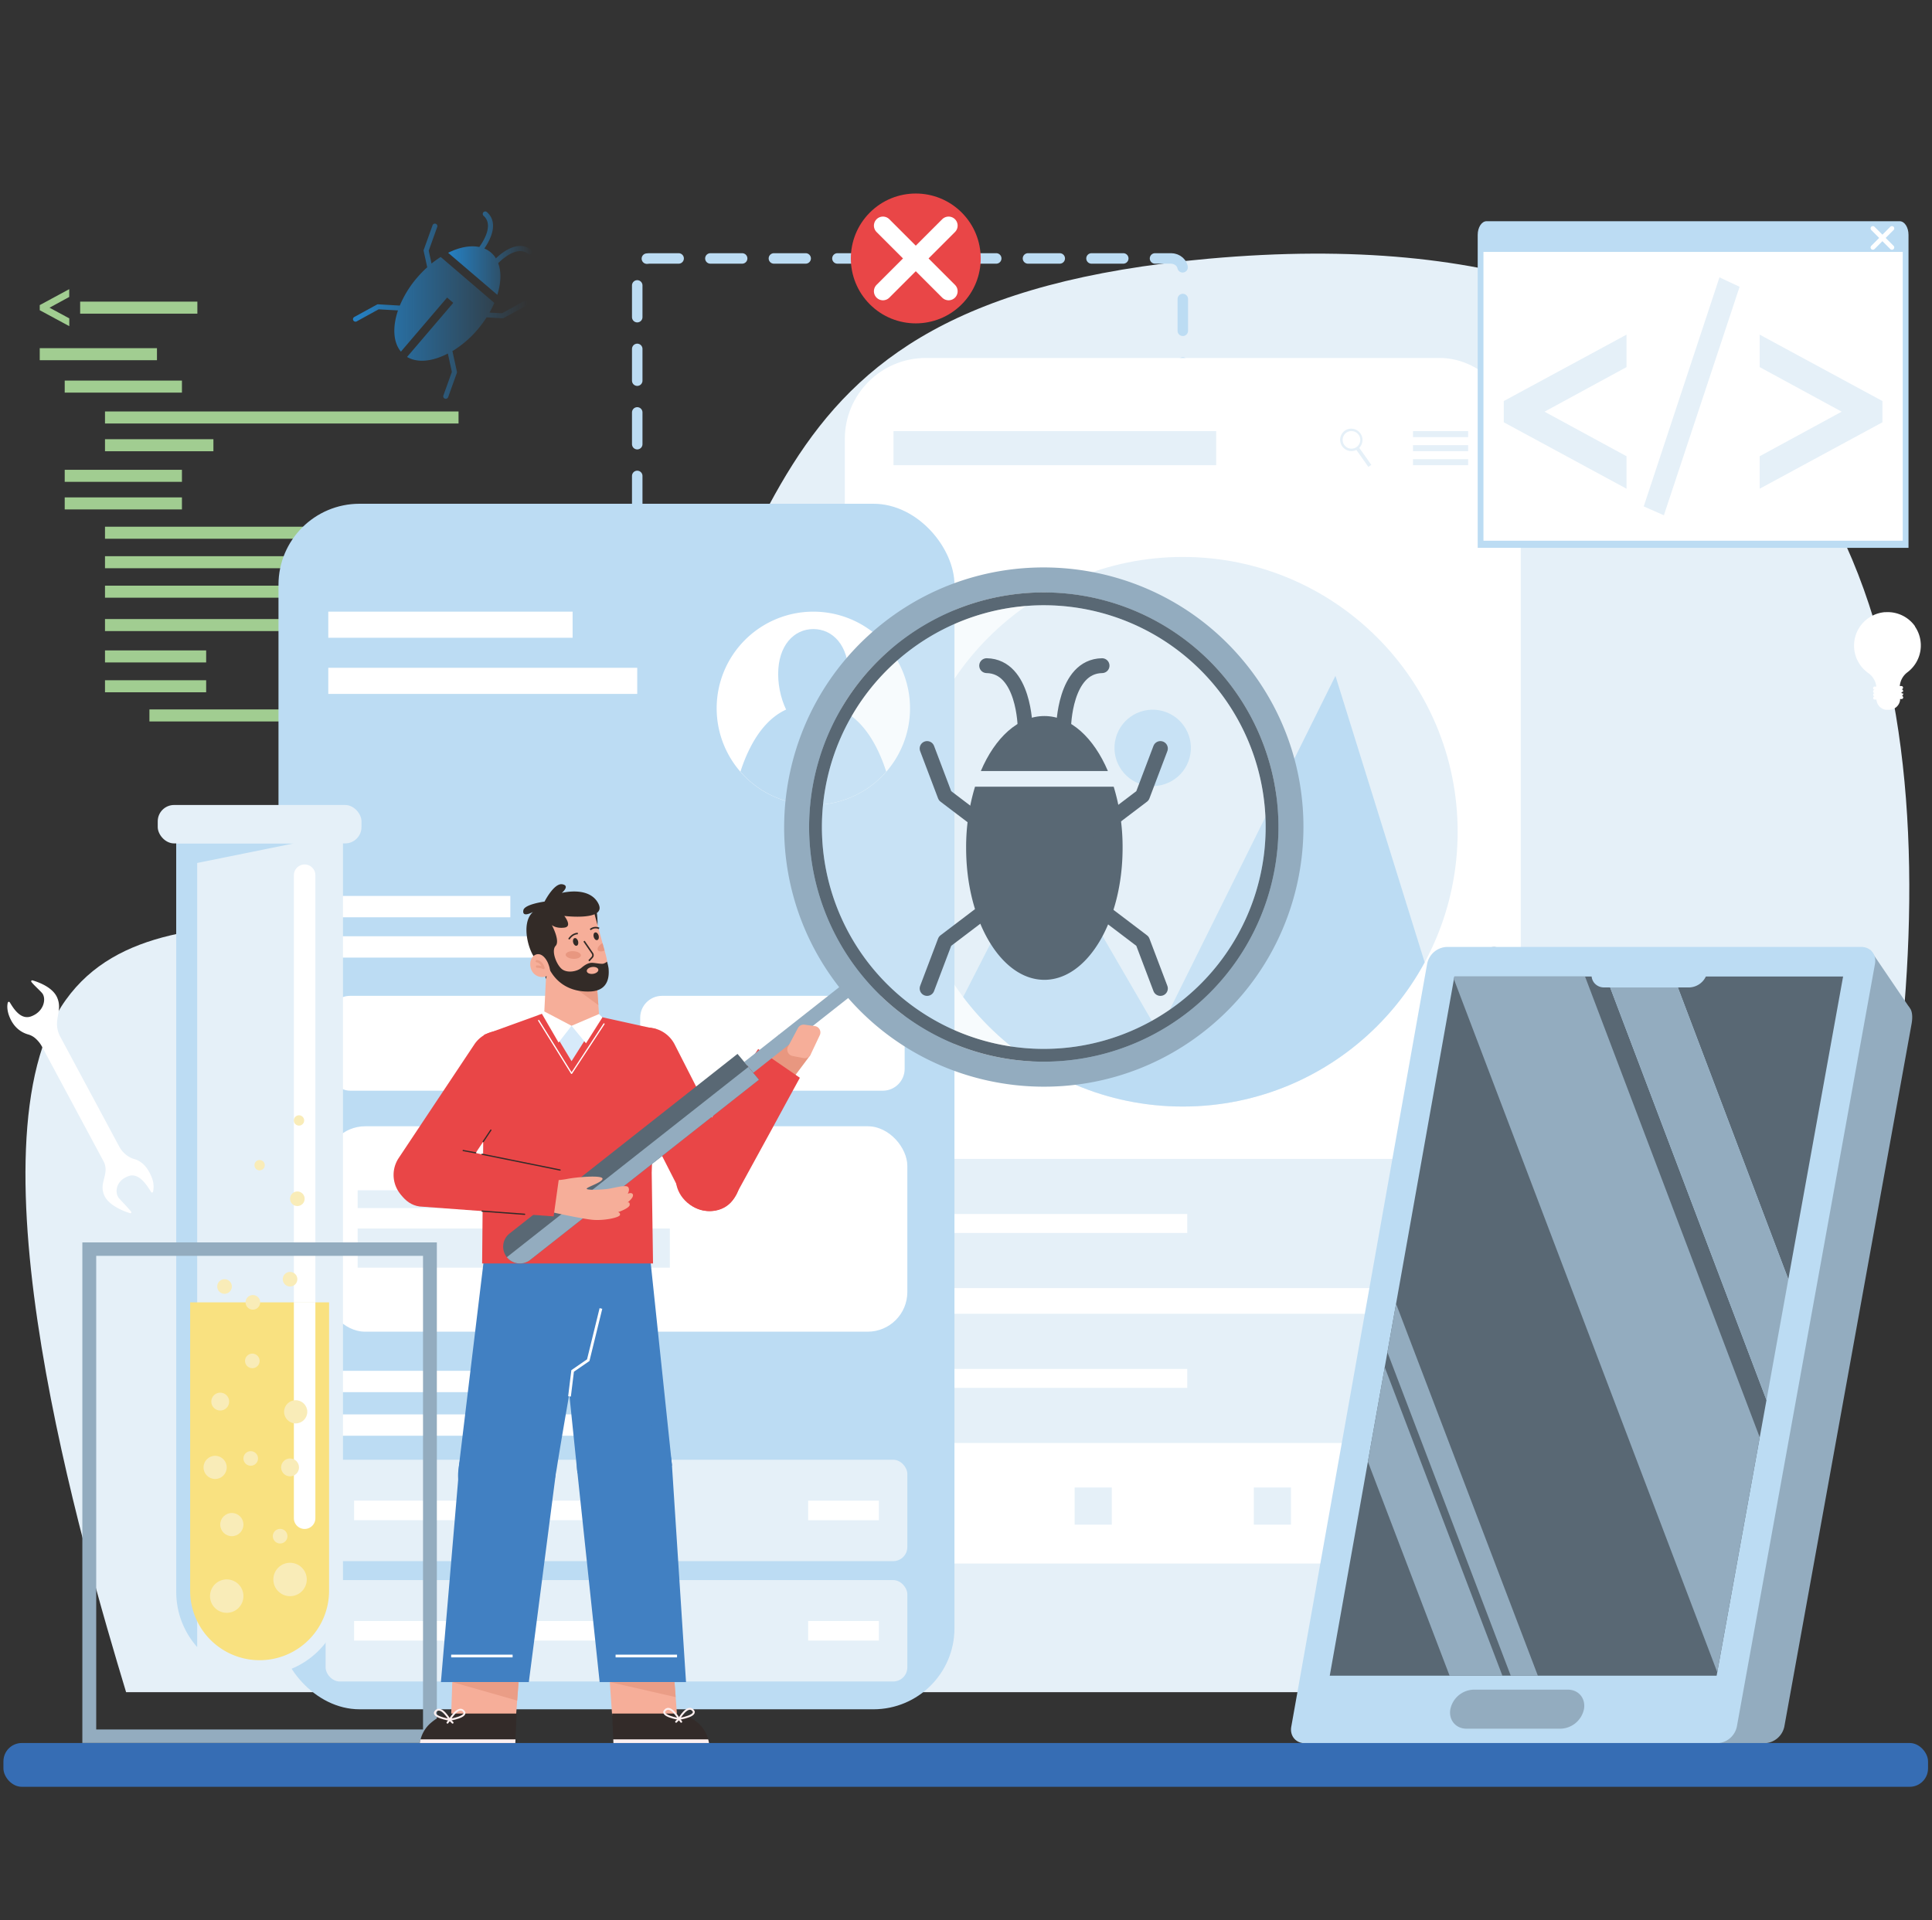 <svg id="Layer_1" data-name="Layer 1" xmlns="http://www.w3.org/2000/svg" xmlns:xlink="http://www.w3.org/1999/xlink" viewBox="0 0 1199 1192"><rect x="0" y="0" width="1199" height="1192" fill="#333333" stroke="none"/><defs><style>.cls-1,.cls-10,.cls-11,.cls-20,.cls-24,.cls-25,.cls-26,.cls-27,.cls-30,.cls-31,.cls-4,.cls-5{fill:none;}.cls-2{fill:#a1cd91;}.cls-19,.cls-3{fill:#e5f0f8;}.cls-4,.cls-5{stroke:#bcdcf3;stroke-width:6.51px;}.cls-10,.cls-11,.cls-20,.cls-24,.cls-26,.cls-27,.cls-30,.cls-4,.cls-5{stroke-linecap:round;stroke-linejoin:round;}.cls-5{stroke-dasharray:19.71 19.71;}.cls-6{fill:#fff;}.cls-7{clip-path:url(#clip-path);}.cls-8{fill:#bcdcf3;}.cls-9{fill:#e94647;}.cls-10,.cls-11,.cls-26,.cls-31{stroke:#fff;}.cls-10{stroke-width:11.22px;}.cls-11{stroke-width:2.86px;}.cls-12{fill:#f9e180;}.cls-13{fill:#f9ecb8;}.cls-14{fill:#93acbf;}.cls-15{fill:#596874;}.cls-16{fill:#f6ae99;}.cls-17{fill:#4180c2;}.cls-18{fill:#e89780;}.cls-19{opacity:0.3;}.cls-20{stroke:#596874;stroke-width:9.21px;}.cls-21{fill:#332b27;}.cls-22{fill:#d7eafa;}.cls-23{fill:#ea9d86;}.cls-24{stroke:#ea9d86;stroke-width:1.48px;}.cls-25{stroke:#332b27;stroke-width:0.95px;}.cls-25,.cls-31{stroke-miterlimit:10;}.cls-26,.cls-27{stroke-width:0.77px;}.cls-27{stroke:#332b29;}.cls-28{fill:#332b29;}.cls-29{fill:#fef0f0;}.cls-30{stroke:#fef0f0;stroke-width:1.17px;}.cls-31{stroke-width:1.7px;}.cls-32{fill:#366db4;}.cls-33{fill:url(#Fading_Sky);}.cls-34{fill:url(#Fading_Sky-2);}</style><clipPath id="clip-path"><circle id="SVGID" class="cls-1" cx="734.05" cy="516.29" r="170.57"/></clipPath><linearGradient id="Fading_Sky" x1="278.13" y1="157.11" x2="330.42" y2="157.11" gradientUnits="userSpaceOnUse"><stop offset="0" stop-color="#2581c4"/><stop offset="1" stop-color="#2581c4" stop-opacity="0"/></linearGradient><linearGradient id="Fading_Sky-2" x1="219.06" y1="193.23" x2="327.43" y2="193.23" xlink:href="#Fading_Sky"/></defs><path class="cls-2" d="M24.66,192.56v-3.17l18.3-9.9v4.84L30.74,191,43,197.62v4.84Z"/><path class="cls-2" d="M381.12,455.58v-4.84l12.23-6.65-12.23-6.64v-4.84l18.3,9.9v3.17Z"/><rect class="cls-2" x="49.74" y="187.23" width="72.75" height="7.47"/><rect class="cls-2" x="24.66" y="216.12" width="72.75" height="7.47"/><rect class="cls-2" x="40.16" y="236.24" width="72.75" height="7.47"/><rect class="cls-2" x="40.16" y="291.62" width="72.75" height="7.47"/><rect class="cls-2" x="40.16" y="308.75" width="72.75" height="7.47"/><rect class="cls-2" x="65.16" y="255.41" width="219.41" height="7.47"/><rect class="cls-2" x="65.16" y="326.95" width="293.12" height="7.47"/><rect class="cls-2" x="65.16" y="384.26" width="293.12" height="7.47"/><rect class="cls-2" x="92.73" y="440.36" width="280.82" height="7.47"/><rect class="cls-2" x="65.16" y="403.73" width="62.78" height="7.47"/><rect class="cls-2" x="65.16" y="422.25" width="62.78" height="7.47"/><rect class="cls-2" x="65.16" y="345.25" width="293.12" height="7.47"/><rect class="cls-2" x="65.16" y="363.54" width="158.59" height="7.47"/><rect class="cls-2" x="65.16" y="272.63" width="67.28" height="7.47"/><path class="cls-3" d="M1078.12,1050.4S1470.81,96,750.18,160.57c-308.65,27.67-251,195.55-387.35,352.61-88.36,101.82-258.3,18.53-322,107.49S52,963.31,78.26,1050.4Z"/><line class="cls-4" x1="395.47" y1="334.65" x2="395.47" y2="328.19"/><path class="cls-5" d="M395.47,315.13V167.06c0-3.67,3.3-6.64,7.37-6.64H726.68c4.07,0,7.37,3,7.37,6.64v74.1"/><line class="cls-4" x1="734.05" y1="247.69" x2="734.05" y2="254.15"/><rect class="cls-6" x="524.29" y="222.2" width="419.51" height="748.31" rx="50.3"/><rect class="cls-3" x="554.5" y="267.62" width="200.26" height="21.13"/><path class="cls-3" d="M833,277.07a7,7,0,0,0,8.77,2.22l7.45,10.54,1.82-1.29L843.55,278a7,7,0,0,0-8.92-10.7A7,7,0,0,0,833,277.07Zm10.19-7.2a5.47,5.47,0,1,1-7.62-1.31A5.47,5.47,0,0,1,843.14,269.87Z"/><rect class="cls-3" x="876.91" y="267.62" width="34.22" height="3.72"/><rect class="cls-3" x="876.91" y="285.03" width="34.22" height="3.72"/><rect class="cls-3" x="876.91" y="276.33" width="34.22" height="3.72"/><g class="cls-7"><rect class="cls-3" x="491.49" y="344.33" width="491.98" height="343.91"/><polygon class="cls-8" points="562.95 686.86 648.54 519.59 718.97 640.84 828.78 419.54 912.02 686.86 562.95 686.86"/><circle class="cls-8" cx="715.39" cy="464.26" r="23.71" transform="translate(141.37 1095) rotate(-80.68)"/></g><rect class="cls-3" x="555.74" y="719.36" width="356.63" height="80.2" rx="9.92"/><rect class="cls-6" x="578.79" y="753.57" width="158.03" height="11.77"/><rect class="cls-3" x="555.74" y="815.5" width="356.63" height="80.2" rx="9.92"/><rect class="cls-6" x="578.79" y="849.72" width="158.03" height="11.77"/><rect class="cls-3" x="555.74" y="923.34" width="23.05" height="23.05"/><rect class="cls-3" x="889.31" y="923.34" width="23.05" height="23.05"/><rect class="cls-3" x="778.12" y="923.34" width="23.05" height="23.05"/><rect class="cls-3" x="666.93" y="923.34" width="23.05" height="23.05"/><rect class="cls-8" x="172.83" y="312.7" width="419.51" height="748.31" rx="50.3"/><path class="cls-6" d="M564.76,439.67a60,60,0,1,1-60-60A60,60,0,0,1,564.76,439.67Z"/><path class="cls-8" d="M504.77,437.41C478.92,436,465.88,459.32,459.51,479A59.93,59.93,0,0,0,550,479C543.66,459.32,530.61,436,504.77,437.41Z"/><path class="cls-8" d="M526.61,418.43c0,17.76-9.78,36.34-21.84,36.34s-21.84-18.58-21.84-36.34,9.78-27.95,21.84-27.95S526.61,400.67,526.61,418.43Z"/><rect class="cls-6" x="203.74" y="379.67" width="151.62" height="16.21"/><rect class="cls-6" x="203.74" y="414.52" width="191.73" height="16.21"/><rect class="cls-6" x="203.74" y="556.14" width="112.98" height="13.25"/><rect class="cls-6" x="203.74" y="850.91" width="112.98" height="13.25"/><rect class="cls-6" x="203.74" y="877.96" width="188.79" height="13.25"/><rect class="cls-6" x="203.74" y="581.16" width="143.52" height="13.25"/><rect class="cls-6" x="203.74" y="618.15" width="164.13" height="58.88" rx="13.57"/><rect class="cls-6" x="397.3" y="618.15" width="164.13" height="58.88" rx="13.57" transform="translate(958.73 1295.18) rotate(180)"/><rect class="cls-6" x="202.07" y="699.11" width="361.02" height="127.51" rx="24.6"/><rect class="cls-3" x="221.96" y="738.85" width="126.96" height="11.04"/><rect class="cls-3" x="221.96" y="762.59" width="193.75" height="24.29"/><rect class="cls-3" x="202.07" y="906.11" width="361.02" height="62.93" rx="8.75"/><rect class="cls-6" x="219.75" y="931.5" width="156.77" height="12.14"/><rect class="cls-6" x="501.55" y="931.5" width="43.87" height="12.14" transform="translate(1046.97 1875.15) rotate(180)"/><rect class="cls-3" x="202.07" y="980.82" width="361.02" height="62.93" rx="8.75"/><rect class="cls-6" x="219.75" y="1006.21" width="156.77" height="12.14"/><rect class="cls-6" x="501.55" y="1006.21" width="43.87" height="12.14" transform="translate(1046.97 2024.56) rotate(180)"/><circle class="cls-9" cx="568.33" cy="160.42" r="40.3" transform="translate(53.03 448.86) rotate(-45)"/><line class="cls-10" x1="588.7" y1="140.05" x2="547.96" y2="180.79"/><line class="cls-10" x1="547.96" y1="140.05" x2="588.7" y2="180.79"/><path class="cls-8" d="M1178.92,137.32H922.55c-3,0-5.49,3.79-5.49,8.48V340.08h267.36V145.8C1184.42,141.11,1182,137.32,1178.92,137.32Z"/><rect class="cls-6" x="920.63" y="156.37" width="260.21" height="179.27"/><line class="cls-11" x1="1162.31" y1="153.6" x2="1174.14" y2="141.77"/><line class="cls-11" x1="1174.14" y1="153.6" x2="1162.31" y2="141.77"/><path class="cls-3" d="M933.25,262.13V248.94l76.17-41.22v20.15l-50.88,27.67,50.88,27.66v20.16Z"/><path class="cls-3" d="M1032.6,319.85l-12.5-5.5,47-142.18,12.49,5.86Z"/><path class="cls-3" d="M1168.23,248.94v13.19l-76.17,41.23V283.2l50.88-27.66-50.88-27.67V207.72Z"/><path class="cls-3" d="M212.85,509V988.08a51.73,51.73,0,0,1-103.46,0V509Z"/><path class="cls-8" d="M182.38,523.52l-60,12.15v486.72a51.47,51.47,0,0,1-13-34.31V523.52Z"/><rect class="cls-3" x="97.89" y="499.68" width="126.45" height="23.85" rx="10.15"/><path class="cls-12" d="M204.22,808.4V988.09a43.11,43.11,0,0,1-86.21,0V808.4Z"/><circle class="cls-13" cx="180.01" cy="980.43" r="10.37"/><circle class="cls-13" cx="140.71" cy="990.8" r="10.37" transform="translate(-855.92 900.11) rotate(-76.72)"/><circle class="cls-13" cx="143.88" cy="946.36" r="7.2"/><path class="cls-6" d="M195.72,543.28V808.4H182.38V543.28a6.67,6.67,0,0,1,6.67-6.67,6.66,6.66,0,0,1,6.67,6.67Z"/><path class="cls-6" d="M195.72,808.4v134a6.67,6.67,0,0,1-13.34,0v-134Z"/><circle class="cls-13" cx="133.51" cy="910.86" r="7.2"/><circle class="cls-13" cx="183.5" cy="876.36" r="7.2"/><path class="cls-13" d="M178.38,953.56a4.53,4.53,0,1,1-4.53-4.53A4.52,4.52,0,0,1,178.38,953.56Z"/><circle class="cls-13" cx="155.6" cy="905.31" r="4.53"/><circle class="cls-13" cx="156.59" cy="844.76" r="4.53"/><path class="cls-13" d="M163.33,774.39a3.2,3.2,0,1,1-3.2-3.2A3.2,3.2,0,0,1,163.33,774.39Z"/><path class="cls-13" d="M164.32,723.28a3.2,3.2,0,1,1-3.2-3.21A3.2,3.2,0,0,1,164.32,723.28Z"/><path class="cls-13" d="M188.76,695.5a3.2,3.2,0,1,1-3.2-3.2A3.21,3.21,0,0,1,188.76,695.5Z"/><circle class="cls-13" cx="180.01" cy="794.04" r="4.53"/><circle class="cls-13" cx="184.54" cy="744.11" r="4.53"/><path class="cls-13" d="M143.88,798.57a4.53,4.53,0,1,1-4.53-4.53A4.53,4.53,0,0,1,143.88,798.57Z"/><path class="cls-13" d="M161.46,808.41a4.53,4.53,0,1,1-4.53-4.53A4.53,4.53,0,0,1,161.46,808.41Z"/><circle class="cls-13" cx="180.01" cy="910.86" r="5.55"/><circle class="cls-13" cx="136.68" cy="870.01" r="5.55"/><path class="cls-14" d="M51.11,771.2v310.72h220V771.2Zm211.42,302.35H59.71v-294H262.53Z"/><polygon class="cls-14" points="1184.96 625.36 1160.77 589.72 1149.37 646.32 1167.16 692.12 1184.96 625.36"/><path class="cls-14" d="M839.35,1082.08h255.74a13,13,0,0,0,12.27-10.34l79-436.38c1-5.77.22-11.65-5.55-11.65l-253.4-35.92a13,13,0,0,0-12.31,10.45l-84.32,473.5C829.78,1077.45,833.61,1082.08,839.35,1082.08Z"/><path class="cls-8" d="M809.89,1082.08h255.74a13,13,0,0,0,12.27-10.34l85.73-473.5c1-5.77-2.78-10.45-8.55-10.45H898a13,13,0,0,0-12.31,10.45l-84.31,473.5C800.32,1077.45,804.15,1082.08,809.89,1082.08Z"/><polygon class="cls-15" points="902.6 606.16 825.24 1040.16 1065.34 1040.16 1096.28 869.06 999.27 612.97 1041.3 612.97 1109.84 794.09 1143.83 606.16 902.6 606.16"/><path class="cls-8" d="M987.84,603.57a8.11,8.11,0,0,0-.07,2.59,7.39,7.39,0,0,0,1.65,4,7.79,7.79,0,0,0,6.14,2.77h52.87a11.82,11.82,0,0,0,10.24-6.81,9.72,9.72,0,0,0,.85-2.59,8,8,0,0,0-1.57-6.63,7.74,7.74,0,0,0-6.14-2.77H998.93A11.8,11.8,0,0,0,987.84,603.57Z"/><polygon class="cls-14" points="999.27 612.97 1096.28 869.06 1109.84 794.09 1041.3 612.97 999.27 612.97"/><polygon class="cls-14" points="902.6 606.16 902.3 607.85 1065.73 1037.99 1092.09 892.24 983.68 606.16 902.6 606.16"/><polygon class="cls-14" points="866.4 809.28 861.03 839.39 937.58 1040.16 954.4 1040.16 866.4 809.28"/><polygon class="cls-14" points="859.37 848.67 848.92 907.33 899.62 1040.16 932.39 1040.16 859.37 848.67"/><path class="cls-14" d="M910.1,1073.05h58.56A15.24,15.24,0,0,0,983,1060.94h0c1.2-6.67-3.3-12.12-10-12.12H914.45a15.22,15.22,0,0,0-14.35,12.12h0C898.9,1067.6,903.41,1073.05,910.1,1073.05Z"/><polygon class="cls-16" points="373.85 658.71 336.3 658.07 338.26 618.64 339.2 599.79 339.26 598.85 368.64 586.5 369.59 599.83 370.3 609.53 373.85 658.71"/><path class="cls-17" d="M300.42,780.74,284.63,911.45a30,30,0,0,0,35.48,34c16.32-3.17,22.57-15.78,25.5-34.51,5.63-36,25.28-143.9,25.28-143.9Z"/><polygon class="cls-17" points="402.8 774.16 344.8 778.06 345.08 842.31 351.97 852.49 358.35 914.44 417.06 909.75 402.8 774.16"/><path class="cls-9" d="M244.39,675.05h84.68A18.89,18.89,0,0,1,348,693.95v.24a18.9,18.9,0,0,1-18.9,18.9H244.38a18.89,18.89,0,0,1-18.89-18.89V694A18.9,18.9,0,0,1,244.39,675.05Z" transform="translate(-449.93 548.21) rotate(-56.35)"/><polygon class="cls-18" points="502.66 655.26 487.2 675.95 467.08 663.7 483.4 642.23 506.26 644.38 502.66 655.26"/><path class="cls-9" d="M429.78,748.84c9.37,5.45,21,3.13,25.82-5.16l23.7-43.3L487.65,685l8.75-16-14.54-10-10.33-7.13-1-.71-10.61,15.75-9.75,14.43-28.68,42.47C416.7,732.11,420.4,743.38,429.78,748.84Z"/><path class="cls-16" d="M355.56,642.22c13.78.3,19.64-6.55,21.41-9.24l-5.15-2.32-34.07-1.72-4.09,1.31C335.39,633.47,341.48,641.91,355.56,642.22Z"/><path class="cls-9" d="M404.45,727.93l.82,56.34H299.21l1.26-142,36.39-13.15c.41.75.85,1.53,1.4,2.35l.13.17c2,2.51,5.74,4.89,16.31,5.13,8.8.2,13.12-1,15.57-2.62l0,0a9.33,9.33,0,0,0,2.72-2.89l34.35,7.58-2.31,71.7Z"/><path class="cls-17" d="M273.63,1044.11l54.56,0,16.44-126.95a30.11,30.11,0,1,0-60-2l-9.5,111.44-1.5,17.6Z"/><path class="cls-9" d="M448.78,749.67h0A19.24,19.24,0,0,1,423,741.28l-38.52-75.56a19.26,19.26,0,0,1,8.39-25.82h0a19.25,19.25,0,0,1,25.81,8.39l38.51,75.56A19.24,19.24,0,0,1,448.78,749.67Z"/><path class="cls-14" d="M747.56,640c69.83-55,81.85-156.58,26.81-226.42S617.78,331.74,548,386.78,466.14,543.41,521.14,613.2,677.77,695.05,747.56,640Zm-214.18-36.5a145.62,145.62,0,1,1,204.53,24.26A145.63,145.63,0,0,1,533.38,603.51Z"/><path class="cls-15" d="M737.91,627.77a145.64,145.64,0,1,0-204.53-24.26A145.64,145.64,0,0,0,737.91,627.77ZM539.62,598.61A137.69,137.69,0,1,1,733,621.53,137.69,137.69,0,0,1,539.62,598.61Z"/><path id="SVGID-2" data-name="SVGID" class="cls-19" d="M539.62,598.61A137.69,137.69,0,1,1,733,621.53,137.69,137.69,0,0,1,539.62,598.61Z"/><polygon class="cls-14" points="467.48 665.91 461.88 659.18 530.11 605.43 535.3 612.48 467.48 665.91"/><path class="cls-15" d="M314.56,780.37s0,0-.06-.07a10.4,10.4,0,0,1,1.73-14.62L457.7,654.18l4.18,5,2.56,3.06,3,3.67,3.55,4.26L329.11,782A10.38,10.38,0,0,1,314.56,780.37Z"/><path class="cls-14" d="M314.56,780.37a.41.41,0,0,1,.12-.09l149.76-118,3,3.67,3.55,4.26L329.11,782A10.38,10.38,0,0,1,314.56,780.37Z"/><path class="cls-15" d="M608.71,478.61h78.85c-8.79-20.68-23.19-34.14-39.43-34.14S617.49,457.93,608.71,478.61Z"/><path class="cls-15" d="M599.58,526.34c0,45.22,21.73,81.87,48.55,81.87s48.55-36.65,48.55-81.87a128.1,128.1,0,0,0-5.52-38H605.1A128.42,128.42,0,0,0,599.58,526.34Z"/><path class="cls-20" d="M636.18,451.46s-.41-37.85-23.86-38.26"/><path class="cls-20" d="M660.08,451.46s.41-37.85,23.86-38.26"/><polyline class="cls-20" points="615.04 515.65 586.48 493.97 575.36 464.63"/><polyline class="cls-20" points="680.47 515.65 709.03 493.97 720.15 464.63"/><polyline class="cls-20" points="615.04 562.55 586.48 584.23 575.36 613.57"/><polyline class="cls-20" points="680.47 562.55 709.03 584.23 720.15 613.57"/><path class="cls-21" d="M370.84,574.25s.3-13-3.26-13S365.08,574.22,370.84,574.25Z"/><path class="cls-22" d="M370.27,634.11l-15.57,24.6L338.39,631.6c2,2.51,5.74,4.89,16.31,5.13C363.5,636.93,367.82,635.71,370.27,634.11Z"/><path class="cls-16" d="M384.76,754.13c-.22,1.65-10.11,3.78-17.45,3-6.22-.66-20.4-3.71-24.57-4.64l1.56-19.84a50.91,50.91,0,0,0,7.62-.84c5.77-1.16,21.84-2.51,22-.18s-10.64,5.46-9.77,6.37,9.36.45,12.95,0,11.15-2.74,12.62-1.22-.13,4.21-.13,4.21,2.78-1.21,3.22.67-3.44,4.83-3.44,4.83,1.46-.84,1.43,1.34-7.3,4.62-7.3,4.62A1.34,1.34,0,0,1,384.76,754.13Z"/><path class="cls-17" d="M358.14,912.16l14,131.95h53.6l-8.6-132.68a35.44,35.44,0,0,0-.44-4.4c-1.47-16.57-14.64-28.95-31.21-27.5A30.14,30.14,0,0,0,358.14,912.16Z"/><path class="cls-9" d="M347.59,726.27l-19-3.82L311.43,719l-45.82-9.22c-9.49-1.26-18.44,6.48-19.9,17.24s5.16,20.6,14.65,21.88l47.84,3.53,17.38,1.3,18,1.33Z"/><polygon class="cls-23" points="371.34 623.9 350.23 608.51 370.3 609.53 371.34 623.9"/><path class="cls-16" d="M368.2,564.64s3.35,12.16,5.72,20.8l2,7.13c1.55,5.64,2.26,14.43-3.55,18.11s-15.23,3.42-23.11-1.5-29.56-31-13.84-47.18S367,561.85,368.2,564.64Z"/><path class="cls-21" d="M337.94,559.65s5.9-11.63,11-10.76-.3,5.38-.3,5.38,17-4.47,22.68,6.56-21.11,7.72-21.11,7.72,5.31,6.61,0,7.26-7.74-1.61-7.74-1.61,5.3,9.8,2.35,12.93.69,12,4,14.5,9.24,1.47,11.95-.83,4.46-3,6.15-3.15,5.69.83,7.42.55a6.63,6.63,0,0,0,2.4-1.27,29.74,29.74,0,0,1,.95,4.23c.14,2.52,1.38,13.77-11.38,14.29s-21.46-5.62-25.89-14.91l-1.62,7.26s-1.55-8.17-6-12.16-10.06-22.49-2-29.6c0,0-6.93,4-6-1C325.44,561.29,337.94,559.65,337.94,559.65Z"/><path class="cls-16" d="M340.3,598.37c1.52,4,1.61,6.54-1.5,7.74a7.27,7.27,0,0,1-9.08-4.25c-1.52-4-.24-8.14,2.87-9.33S338.78,594.41,340.3,598.37Z"/><path class="cls-21" d="M355.7,585.1c.36,1.3,1.34,2.17,2.18,1.94s1.24-1.48.89-2.79-1.34-2.17-2.19-1.94S355.34,583.79,355.7,585.1Z"/><path class="cls-21" d="M371.52,580.75c.36,1.31,0,2.56-.88,2.79s-1.83-.64-2.19-1.95,0-2.55.88-2.79S371.16,579.44,371.52,580.75Z"/><path class="cls-18" d="M360.51,593.06c-.07,1.31-2.25,2.26-4.85,2.12s-4.67-1.33-4.6-2.64,2.25-2.26,4.86-2.12S360.58,591.75,360.51,593.06Z"/><path class="cls-18" d="M373.92,585.44l1.27,4.63c-1.89.77-3.64.67-4.19-.28C370.38,588.67,371.68,586.72,373.92,585.44Z"/><path class="cls-24" d="M333.33,600a10.77,10.77,0,0,1,3.95.81c-1.2-4-4.11-4.17-4.11-4.17"/><path class="cls-25" d="M362.45,584.21l5.18,7.56a2,2,0,0,1-.15,2.48l-1,1.08-1,1.1"/><path class="cls-25" d="M353.05,583s2-3.53,5.55-3.54"/><path class="cls-25" d="M371.82,576.3a5.06,5.06,0,0,0-5.5.76"/><polygon class="cls-6" points="371.74 629.45 354.71 636.74 363.66 647.61 373.85 631.55 371.74 629.45"/><polygon class="cls-6" points="337.81 627.84 354.71 636.74 346.65 647.15 336.3 629.3 337.81 627.84"/><polygon class="cls-16" points="379.88 1064.73 378.45 1044.11 418.6 1044.11 420.17 1064.73 379.88 1064.73"/><polygon class="cls-23" points="419.31 1053.45 378.45 1044.11 418.6 1044.11 419.31 1053.45"/><polygon class="cls-16" points="320.28 1064.73 321.82 1044.08 280.69 1044.11 279.99 1064.73 320.28 1064.73"/><path class="cls-16" d="M505.6,636.91l-6.28-.86a4.06,4.06,0,0,0-4.13,2.11l-6.1,11.47a4,4,0,0,0,2.82,5.86l6.75,1.3a4.05,4.05,0,0,0,4.44-2.24l5.63-11.91A4,4,0,0,0,505.6,636.91Z"/><polygon class="cls-23" points="320.96 1055.6 280.69 1044.11 321.82 1044.08 320.96 1055.6"/><polyline class="cls-26" points="334.31 633.47 354.71 666.28 374.84 635.59"/><line class="cls-27" x1="295.23" y1="715.61" x2="287.46" y2="714.19"/><line class="cls-27" x1="299.88" y1="708.62" x2="304.63" y2="701.48"/><path class="cls-28" d="M440,1082.08h-59.3l-.1-2.41-.73-16h40.35c5,0,9.62,2.94,13.15,6a20.08,20.08,0,0,1,6.12,10A14,14,0,0,1,440,1082.08Z"/><path class="cls-29" d="M440,1082.08h-59.3l-.1-2.41h58.89A14,14,0,0,1,440,1082.08Z"/><path class="cls-30" d="M421.4,1067s-5.13-9-8.58-5.44,8.58,5.44,8.58,5.44"/><path class="cls-30" d="M419.59,1068.76l1.81-1.79s5.12-9,8.57-5.44-8.57,5.44-8.57,5.44"/><line class="cls-30" x1="422.77" y1="1068.76" x2="421.4" y2="1066.97"/><path class="cls-28" d="M260.51,1082.08h59.3l.1-2.41.73-16H280.29c-5,0-9.62,2.94-13.15,6a20.08,20.08,0,0,0-6.12,10A14,14,0,0,0,260.51,1082.08Z"/><path class="cls-29" d="M260.51,1082.08h59.3l.1-2.41H261A14,14,0,0,0,260.51,1082.08Z"/><path class="cls-30" d="M279.07,1067.52s5.13-9,8.58-5.44-8.58,5.44-8.58,5.44"/><path class="cls-30" d="M280.88,1069.31l-1.81-1.79s-5.12-9-8.57-5.44,8.57,5.44,8.57,5.44"/><line class="cls-30" x1="277.7" y1="1069.31" x2="279.07" y2="1067.52"/><polyline class="cls-31" points="353.44 866.79 355.37 850.99 365.07 844.3 372.94 812.21"/><line class="cls-31" x1="420.17" y1="1027.94" x2="382.03" y2="1027.94"/><line class="cls-31" x1="318.13" y1="1027.94" x2="279.99" y2="1027.94"/><line class="cls-27" x1="299.21" y1="716.48" x2="347.59" y2="726.27"/><line class="cls-27" x1="299.21" y1="751.79" x2="325.58" y2="753.74"/><path class="cls-16" d="M364.16,602.85c.15,1.17,1.88,1.91,3.86,1.65s3.46-1.42,3.31-2.6-1.89-1.91-3.87-1.65S364,601.67,364.16,602.85Z"/><rect class="cls-32" x="2.13" y="1081.94" width="1194.41" height="27.18" rx="11.39"/><path class="cls-33" d="M329.86,155.28c-8.07-6.66-18,1.15-22.1,5.09a15.11,15.11,0,0,0-3.09-3.63,14.91,14.91,0,0,0-4.07-2.48c3.25-4.7,9.41-15.69,1.58-22.62a1.55,1.55,0,0,0-2.06,2.32c6.37,5.64-.14,15.88-2.66,19.35-5.63-1.15-12.43.17-19.33,3.61L308.64,183c2.32-7.35,2.56-14.27.55-19.65,3-3,12.13-11.06,18.69-5.66a1.55,1.55,0,1,0,2-2.39Z"/><path class="cls-34" d="M325.13,187l-13.61,7.47-7.73-.45a59.66,59.66,0,0,0,3-6L273.5,159.51a59.41,59.41,0,0,0-5.69,4.08l-1.74-8L271.31,141a1.55,1.55,0,1,0-2.92-1L263,155a1.48,1.48,0,0,0-.05.86l2.19,10.05a68,68,0,0,0-6.31,6.47,65,65,0,0,0-10.71,17.3l-13.4-.78a1.65,1.65,0,0,0-.84.19l-14,7.68a1.55,1.55,0,0,0,.75,2.91,1.51,1.51,0,0,0,.74-.19L235,192l12,.69c-3.47,10.22-3.06,19.73,1.81,25.58l28.68-33.57L281.3,188l-28.67,33.57c6.49,3.86,15.85,2.82,25.32-2.12l2.48,11.39-5.24,14.61a1.55,1.55,0,0,0,.93,2,1.42,1.42,0,0,0,.53.1,1.57,1.57,0,0,0,1.46-1l5.4-15a1.67,1.67,0,0,0,.05-.86l-2.78-12.75a64.48,64.48,0,0,0,15.62-13.4A71.39,71.39,0,0,0,302,197l9.83.57h.09a1.57,1.57,0,0,0,.74-.19l14-7.68a1.56,1.56,0,0,0-1.5-2.73Z"/><path class="cls-6" d="M94.11,730.72c-2.94-7.43-7.21-10.31-11-11.33a11.89,11.89,0,0,1-2.35-.94,16.27,16.27,0,0,1-6.82-6.85L37.09,642.94c-4.66-9.88,2.09-15-1.6-23.67-2.75-6.45-11.54-9.61-15.32-10.73a.62.62,0,0,0-.66,1c1.54,2,4.5,4.54,6.51,6.78,2.91,3.24,1.44,11.68-6.8,14.61-6.69,2.37-11.18-5.58-13.17-8.77a.67.67,0,0,0-1.21.2c-.41,1.64-.61,4.62,1,8.68,2.94,7.43,8.15,10.15,12,11.18a11.42,11.42,0,0,1,4.37,2.55,18.58,18.58,0,0,1,4,5.19l38,70.81a10.92,10.92,0,0,1,1.3,4.86c.12,5.85-3.57,9.88-.84,16.28s12.27,10,16,11.15a.61.61,0,0,0,.66-1c-1.53-2-5.37-5.92-7.38-8.16-2.91-3.23-2.33-11,5.91-13.89,6.69-2.37,11.93,6.74,13.92,9.93a.67.67,0,0,0,1.21-.2A15.2,15.2,0,0,0,94.11,730.72Z"/><path class="cls-6" d="M1188.55,388.86a20.78,20.78,0,0,0-18.29-8.86l-.69,0a20.84,20.84,0,0,0-13.21,35.11h0a21.51,21.51,0,0,0,3.16,2.72,11.84,11.84,0,0,1,4.92,8.33l-1,0a1,1,0,0,0-.71.3,1.09,1.09,0,0,1-.1.11,1.05,1.05,0,0,0-.19.61,1,1,0,0,0,1,1,1,1,0,0,0-.71.31l-.06.06a1,1,0,0,0,.8,1.66,1,1,0,0,0-.71.31l-.09.1a1.09,1.09,0,0,0-.2.62,1,1,0,0,0,1,1,1,1,0,0,0-.71.31l0,0a1,1,0,0,0,.78,1.68l1,0c0,.25,0,.5.07.74a7,7,0,0,0,.85,2.34h0l.25.39.14.18a2.35,2.35,0,0,0,.19.25,1.15,1.15,0,0,0,.14.17l.24.27.11.12c.12.12.25.23.38.34l.13.11.29.23.16.1a3.17,3.17,0,0,0,.36.23l.09.06a4,4,0,0,0,.46.24l.15.07.36.15.16.06.47.15h0a5.23,5.23,0,0,0,.54.12l.16,0,.41,0h.17l.57,0,1.14,0a6.84,6.84,0,0,0,6.65-5.9c0-.13,0-.25,0-.38s0-.24,0-.35h.95a1,1,0,0,0,.71-.31,1,1,0,0,0,.29-.72,1,1,0,0,0-.28-.67,1,1,0,0,0-.75-.33,1,1,0,0,0,1-1,1,1,0,0,0-.22-.62.46.46,0,1,1-.1-.69,1,1,0,0,0,.29-.72,1,1,0,0,0-.26-.66,1,1,0,0,0-.77-.34,1,1,0,0,0,.71-.31,1,1,0,0,0,.29-.72,1,1,0,0,0-.21-.6,1,1,0,0,0-.82-.39h-1a11.9,11.9,0,0,1,4.67-8.48,20.84,20.84,0,0,0,4.63-28.64Z"/></svg>